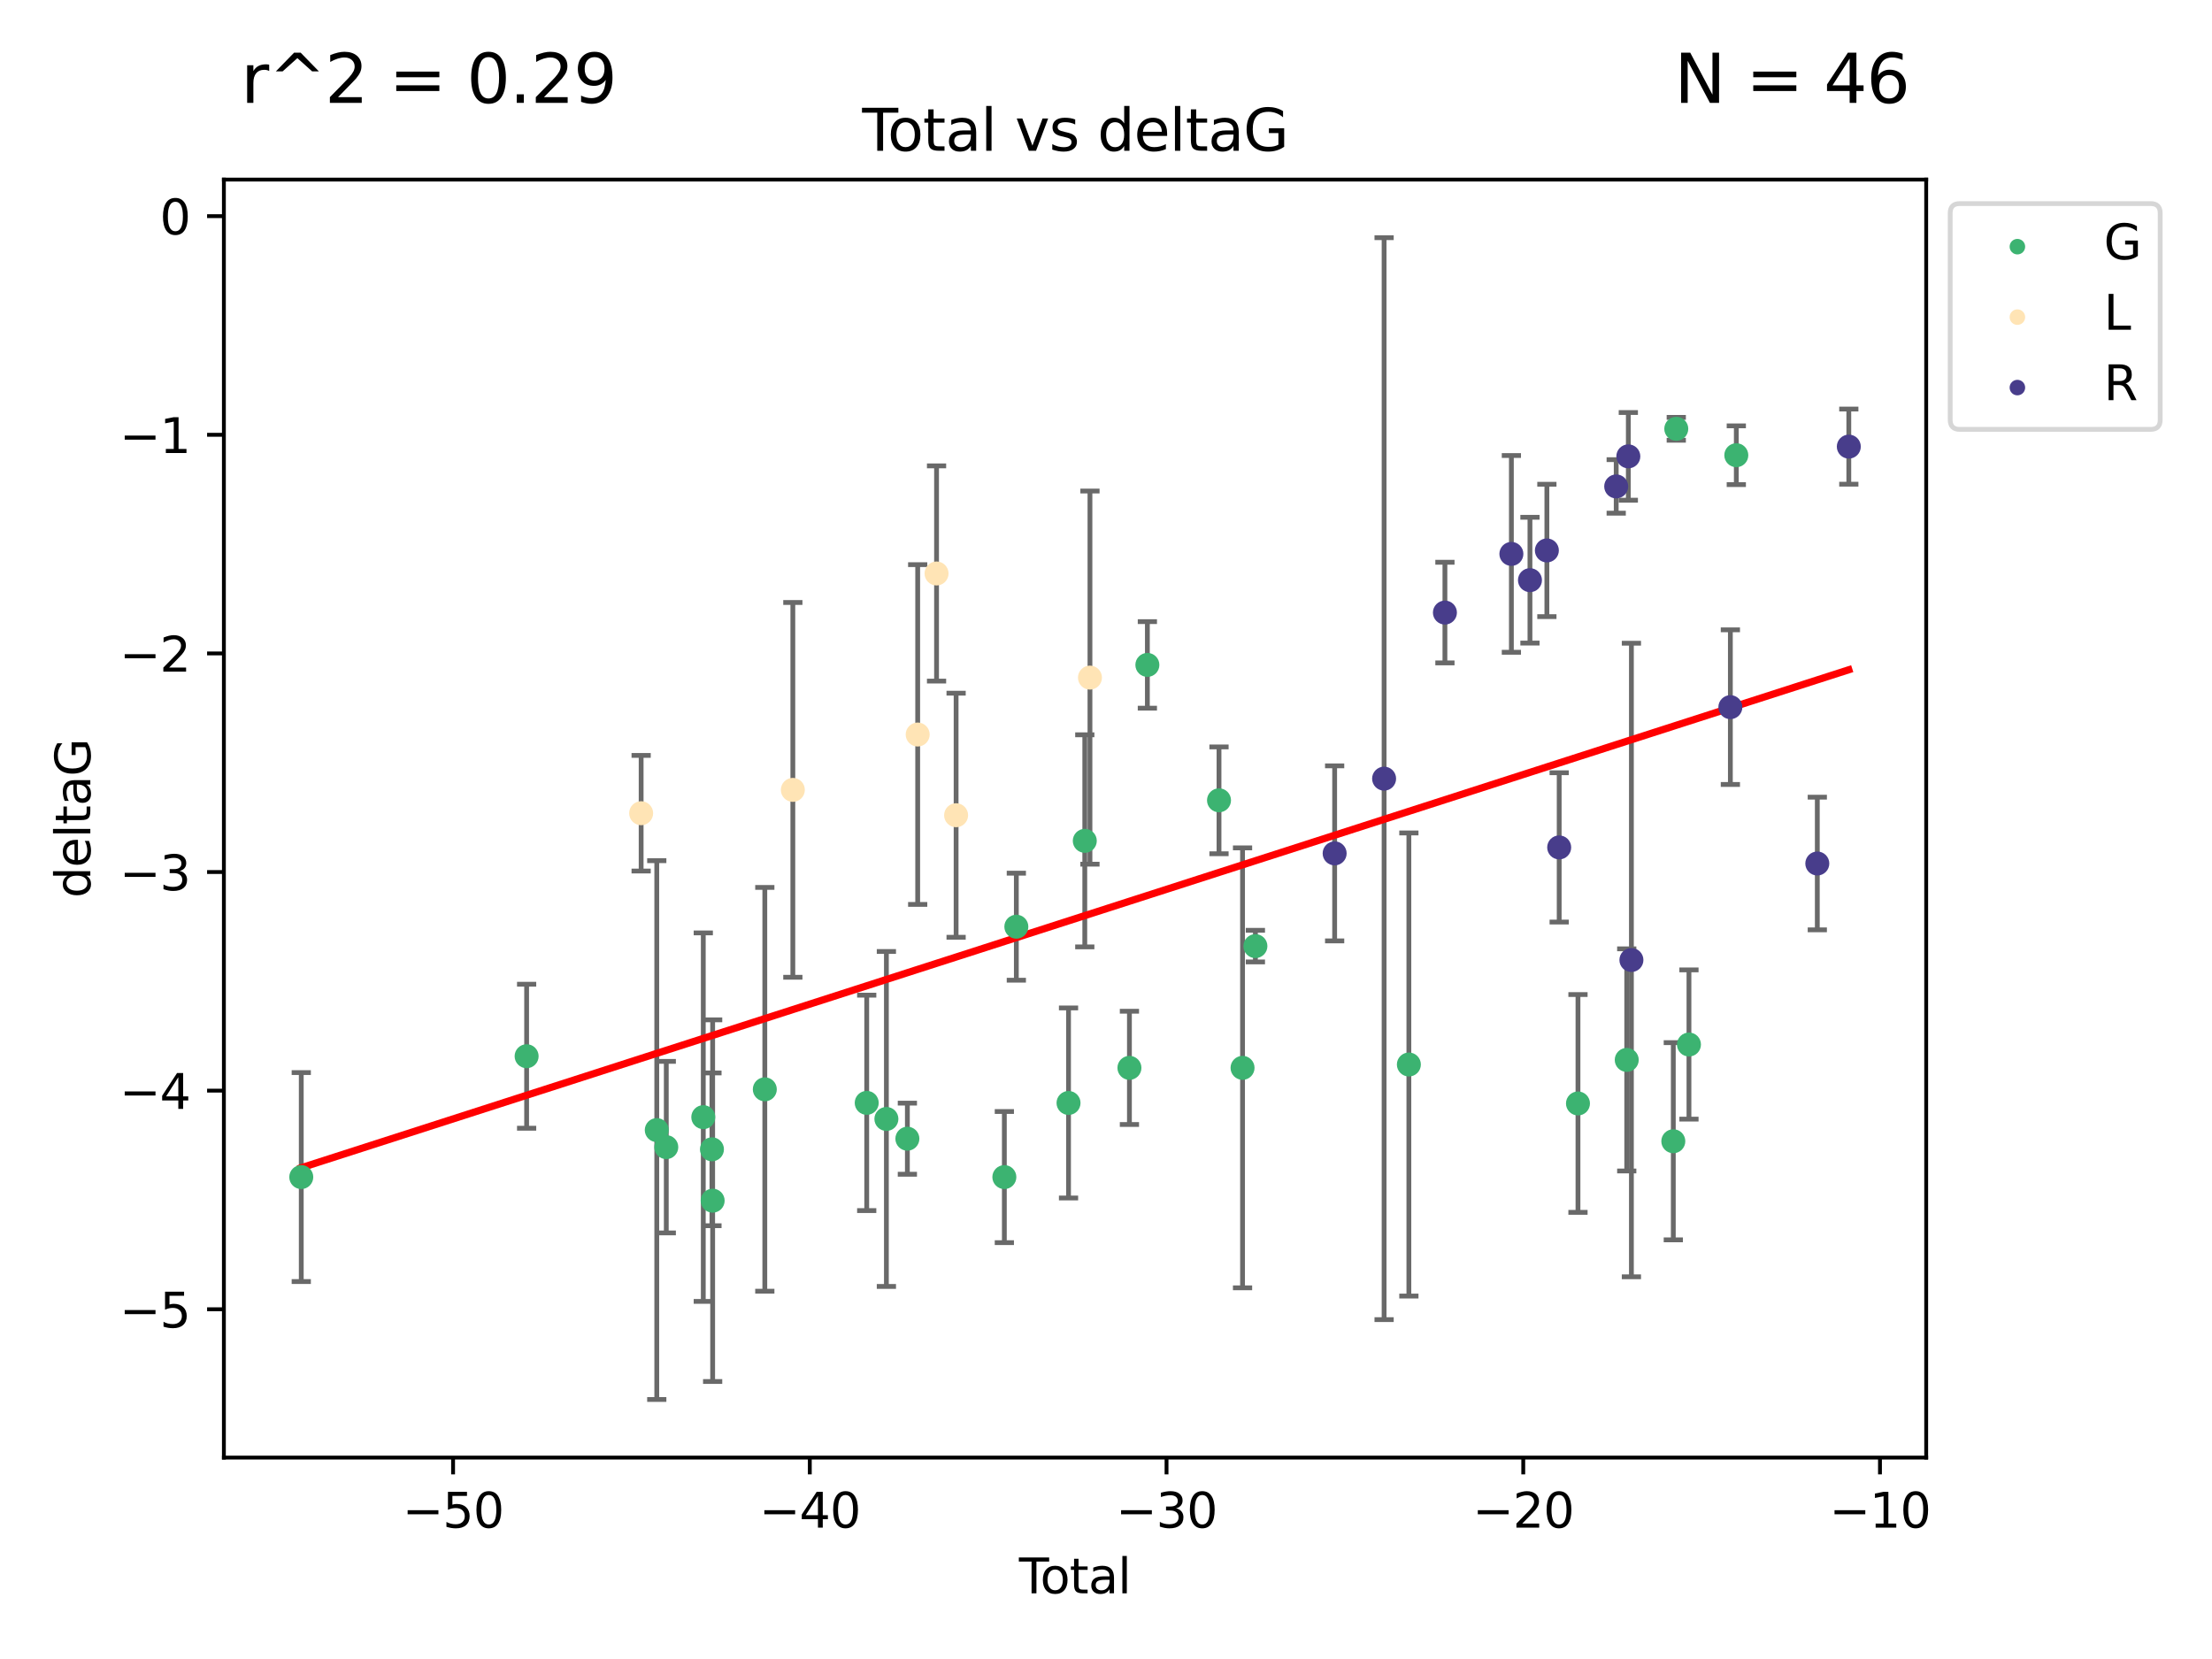 <?xml version="1.0" encoding="utf-8" standalone="no"?>
<!DOCTYPE svg PUBLIC "-//W3C//DTD SVG 1.1//EN"
  "http://www.w3.org/Graphics/SVG/1.1/DTD/svg11.dtd">
<svg xmlns:xlink="http://www.w3.org/1999/xlink" width="460.8pt" height="345.6pt" viewBox="0 0 460.8 345.6" xmlns="http://www.w3.org/2000/svg" version="1.1">
 <defs>
  <style type="text/css">*{stroke-linejoin: round; stroke-linecap: butt}</style>
 </defs>
 <g id="figure_1">
  <g id="patch_1">
   <path d="M 0 345.6 
L 460.8 345.6 
L 460.8 0 
L 0 0 
z
" style="fill: #ffffff"/>
  </g>
  <g id="axes_1">
   <g id="patch_2">
    <path d="M 46.64 303.64 
L 401.26 303.64 
L 401.26 37.411 
L 46.64 37.411 
z
" style="fill: #ffffff"/>
   </g>
   <g id="PathCollection_1">
    <defs>
     <path id="m705c1bce36" d="M 0 1.118 
C 0.297 1.118 0.581 1 0.791 0.791 
C 1 0.581 1.118 0.297 1.118 0 
C 1.118 -0.297 1 -0.581 0.791 -0.791 
C 0.581 -1 0.297 -1.118 0 -1.118 
C -0.297 -1.118 -0.581 -1 -0.791 -0.791 
C -1 -0.581 -1.118 -0.297 -1.118 0 
C -1.118 0.297 -1 0.581 -0.791 0.791 
C -0.581 1 -0.297 1.118 0 1.118 
z
" style="stroke: #3cb371"/>
    </defs>
    <g clip-path="url(#pf5a7bcb90d)">
     <use xlink:href="#m705c1bce36" x="62.759" y="245.206" style="fill: #3cb371; stroke: #3cb371"/>
     <use xlink:href="#m705c1bce36" x="109.705" y="220.03" style="fill: #3cb371; stroke: #3cb371"/>
     <use xlink:href="#m705c1bce36" x="136.817" y="235.417" style="fill: #3cb371; stroke: #3cb371"/>
     <use xlink:href="#m705c1bce36" x="138.798" y="238.97" style="fill: #3cb371; stroke: #3cb371"/>
     <use xlink:href="#m705c1bce36" x="146.508" y="232.722" style="fill: #3cb371; stroke: #3cb371"/>
     <use xlink:href="#m705c1bce36" x="148.312" y="239.422" style="fill: #3cb371; stroke: #3cb371"/>
     <use xlink:href="#m705c1bce36" x="148.458" y="250.123" style="fill: #3cb371; stroke: #3cb371"/>
     <use xlink:href="#m705c1bce36" x="159.324" y="226.925" style="fill: #3cb371; stroke: #3cb371"/>
     <use xlink:href="#m705c1bce36" x="180.553" y="229.748" style="fill: #3cb371; stroke: #3cb371"/>
     <use xlink:href="#m705c1bce36" x="184.652" y="233.098" style="fill: #3cb371; stroke: #3cb371"/>
     <use xlink:href="#m705c1bce36" x="189.023" y="237.211" style="fill: #3cb371; stroke: #3cb371"/>
     <use xlink:href="#m705c1bce36" x="209.225" y="245.208" style="fill: #3cb371; stroke: #3cb371"/>
     <use xlink:href="#m705c1bce36" x="211.722" y="193.048" style="fill: #3cb371; stroke: #3cb371"/>
     <use xlink:href="#m705c1bce36" x="222.594" y="229.767" style="fill: #3cb371; stroke: #3cb371"/>
     <use xlink:href="#m705c1bce36" x="225.981" y="175.162" style="fill: #3cb371; stroke: #3cb371"/>
     <use xlink:href="#m705c1bce36" x="235.281" y="222.454" style="fill: #3cb371; stroke: #3cb371"/>
     <use xlink:href="#m705c1bce36" x="239.019" y="138.512" style="fill: #3cb371; stroke: #3cb371"/>
     <use xlink:href="#m705c1bce36" x="253.941" y="166.72" style="fill: #3cb371; stroke: #3cb371"/>
     <use xlink:href="#m705c1bce36" x="258.845" y="222.452" style="fill: #3cb371; stroke: #3cb371"/>
     <use xlink:href="#m705c1bce36" x="261.522" y="197.092" style="fill: #3cb371; stroke: #3cb371"/>
     <use xlink:href="#m705c1bce36" x="293.494" y="221.756" style="fill: #3cb371; stroke: #3cb371"/>
     <use xlink:href="#m705c1bce36" x="328.721" y="229.871" style="fill: #3cb371; stroke: #3cb371"/>
     <use xlink:href="#m705c1bce36" x="338.879" y="220.798" style="fill: #3cb371; stroke: #3cb371"/>
     <use xlink:href="#m705c1bce36" x="348.581" y="237.742" style="fill: #3cb371; stroke: #3cb371"/>
     <use xlink:href="#m705c1bce36" x="349.199" y="89.328" style="fill: #3cb371; stroke: #3cb371"/>
     <use xlink:href="#m705c1bce36" x="351.841" y="217.592" style="fill: #3cb371; stroke: #3cb371"/>
     <use xlink:href="#m705c1bce36" x="361.704" y="94.83" style="fill: #3cb371; stroke: #3cb371"/>
    </g>
   </g>
   <g id="PathCollection_2">
    <defs>
     <path id="m2583158b28" d="M 0 1.118 
C 0.297 1.118 0.581 1 0.791 0.791 
C 1 0.581 1.118 0.297 1.118 0 
C 1.118 -0.297 1 -0.581 0.791 -0.791 
C 0.581 -1 0.297 -1.118 0 -1.118 
C -0.297 -1.118 -0.581 -1 -0.791 -0.791 
C -1 -0.581 -1.118 -0.297 -1.118 0 
C -1.118 0.297 -1 0.581 -0.791 0.791 
C -0.581 1 -0.297 1.118 0 1.118 
z
" style="stroke: #ffe4b5"/>
    </defs>
    <g clip-path="url(#pf5a7bcb90d)">
     <use xlink:href="#m2583158b28" x="133.561" y="169.409" style="fill: #ffe4b5; stroke: #ffe4b5"/>
     <use xlink:href="#m2583158b28" x="165.164" y="164.546" style="fill: #ffe4b5; stroke: #ffe4b5"/>
     <use xlink:href="#m2583158b28" x="191.171" y="153.015" style="fill: #ffe4b5; stroke: #ffe4b5"/>
     <use xlink:href="#m2583158b28" x="195.1" y="119.467" style="fill: #ffe4b5; stroke: #ffe4b5"/>
     <use xlink:href="#m2583158b28" x="199.174" y="169.829" style="fill: #ffe4b5; stroke: #ffe4b5"/>
     <use xlink:href="#m2583158b28" x="227.058" y="141.16" style="fill: #ffe4b5; stroke: #ffe4b5"/>
    </g>
   </g>
   <g id="PathCollection_3">
    <defs>
     <path id="m41c8f3ee7a" d="M 0 1.118 
C 0.297 1.118 0.581 1 0.791 0.791 
C 1 0.581 1.118 0.297 1.118 0 
C 1.118 -0.297 1 -0.581 0.791 -0.791 
C 0.581 -1 0.297 -1.118 0 -1.118 
C -0.297 -1.118 -0.581 -1 -0.791 -0.791 
C -1 -0.581 -1.118 -0.297 -1.118 0 
C -1.118 0.297 -1 0.581 -0.791 0.791 
C -0.581 1 -0.297 1.118 0 1.118 
z
" style="stroke: #483d8b"/>
    </defs>
    <g clip-path="url(#pf5a7bcb90d)">
     <use xlink:href="#m41c8f3ee7a" x="278.031" y="177.774" style="fill: #483d8b; stroke: #483d8b"/>
     <use xlink:href="#m41c8f3ee7a" x="288.333" y="162.206" style="fill: #483d8b; stroke: #483d8b"/>
     <use xlink:href="#m41c8f3ee7a" x="301.004" y="127.611" style="fill: #483d8b; stroke: #483d8b"/>
     <use xlink:href="#m41c8f3ee7a" x="314.848" y="115.389" style="fill: #483d8b; stroke: #483d8b"/>
     <use xlink:href="#m41c8f3ee7a" x="318.718" y="120.86" style="fill: #483d8b; stroke: #483d8b"/>
     <use xlink:href="#m41c8f3ee7a" x="322.242" y="114.666" style="fill: #483d8b; stroke: #483d8b"/>
     <use xlink:href="#m41c8f3ee7a" x="324.807" y="176.532" style="fill: #483d8b; stroke: #483d8b"/>
     <use xlink:href="#m41c8f3ee7a" x="336.685" y="101.331" style="fill: #483d8b; stroke: #483d8b"/>
     <use xlink:href="#m41c8f3ee7a" x="339.21" y="95.069" style="fill: #483d8b; stroke: #483d8b"/>
     <use xlink:href="#m41c8f3ee7a" x="339.853" y="199.986" style="fill: #483d8b; stroke: #483d8b"/>
     <use xlink:href="#m41c8f3ee7a" x="360.468" y="147.313" style="fill: #483d8b; stroke: #483d8b"/>
     <use xlink:href="#m41c8f3ee7a" x="378.578" y="179.884" style="fill: #483d8b; stroke: #483d8b"/>
     <use xlink:href="#m41c8f3ee7a" x="385.141" y="93.037" style="fill: #483d8b; stroke: #483d8b"/>
    </g>
   </g>
   <g id="matplotlib.axis_1">
    <g id="xtick_1">
     <g id="line2d_1">
      <defs>
       <path id="mbc10dbd76d" d="M 0 0 
L 0 3.5 
" style="stroke: #000000; stroke-width: 0.8"/>
      </defs>
      <g>
       <use xlink:href="#mbc10dbd76d" x="94.385" y="303.64" style="stroke: #000000; stroke-width: 0.8"/>
      </g>
     </g>
     <g id="text_1">
      <!-- −50 -->
      <g transform="translate(83.833 318.238) scale(0.1 -0.1)">
       <defs>
        <path id="DejaVuSans-2212" d="M 678 2272 
L 4684 2272 
L 4684 1741 
L 678 1741 
L 678 2272 
z
" transform="scale(0.016)"/>
        <path id="DejaVuSans-35" d="M 691 4666 
L 3169 4666 
L 3169 4134 
L 1269 4134 
L 1269 2991 
Q 1406 3038 1543 3061 
Q 1681 3084 1819 3084 
Q 2600 3084 3056 2656 
Q 3513 2228 3513 1497 
Q 3513 744 3044 326 
Q 2575 -91 1722 -91 
Q 1428 -91 1123 -41 
Q 819 9 494 109 
L 494 744 
Q 775 591 1075 516 
Q 1375 441 1709 441 
Q 2250 441 2565 725 
Q 2881 1009 2881 1497 
Q 2881 1984 2565 2268 
Q 2250 2553 1709 2553 
Q 1456 2553 1204 2497 
Q 953 2441 691 2322 
L 691 4666 
z
" transform="scale(0.016)"/>
        <path id="DejaVuSans-30" d="M 2034 4250 
Q 1547 4250 1301 3770 
Q 1056 3291 1056 2328 
Q 1056 1369 1301 889 
Q 1547 409 2034 409 
Q 2525 409 2770 889 
Q 3016 1369 3016 2328 
Q 3016 3291 2770 3770 
Q 2525 4250 2034 4250 
z
M 2034 4750 
Q 2819 4750 3233 4129 
Q 3647 3509 3647 2328 
Q 3647 1150 3233 529 
Q 2819 -91 2034 -91 
Q 1250 -91 836 529 
Q 422 1150 422 2328 
Q 422 3509 836 4129 
Q 1250 4750 2034 4750 
z
" transform="scale(0.016)"/>
       </defs>
       <use xlink:href="#DejaVuSans-2212"/>
       <use xlink:href="#DejaVuSans-35" x="83.789"/>
       <use xlink:href="#DejaVuSans-30" x="147.412"/>
      </g>
     </g>
    </g>
    <g id="xtick_2">
     <g id="line2d_2">
      <g>
       <use xlink:href="#mbc10dbd76d" x="168.697" y="303.64" style="stroke: #000000; stroke-width: 0.8"/>
      </g>
     </g>
     <g id="text_2">
      <!-- −40 -->
      <g transform="translate(158.145 318.238) scale(0.1 -0.1)">
       <defs>
        <path id="DejaVuSans-34" d="M 2419 4116 
L 825 1625 
L 2419 1625 
L 2419 4116 
z
M 2253 4666 
L 3047 4666 
L 3047 1625 
L 3713 1625 
L 3713 1100 
L 3047 1100 
L 3047 0 
L 2419 0 
L 2419 1100 
L 313 1100 
L 313 1709 
L 2253 4666 
z
" transform="scale(0.016)"/>
       </defs>
       <use xlink:href="#DejaVuSans-2212"/>
       <use xlink:href="#DejaVuSans-34" x="83.789"/>
       <use xlink:href="#DejaVuSans-30" x="147.412"/>
      </g>
     </g>
    </g>
    <g id="xtick_3">
     <g id="line2d_3">
      <g>
       <use xlink:href="#mbc10dbd76d" x="243.01" y="303.64" style="stroke: #000000; stroke-width: 0.8"/>
      </g>
     </g>
     <g id="text_3">
      <!-- −30 -->
      <g transform="translate(232.457 318.238) scale(0.1 -0.1)">
       <defs>
        <path id="DejaVuSans-33" d="M 2597 2516 
Q 3050 2419 3304 2112 
Q 3559 1806 3559 1356 
Q 3559 666 3084 287 
Q 2609 -91 1734 -91 
Q 1441 -91 1130 -33 
Q 819 25 488 141 
L 488 750 
Q 750 597 1062 519 
Q 1375 441 1716 441 
Q 2309 441 2620 675 
Q 2931 909 2931 1356 
Q 2931 1769 2642 2001 
Q 2353 2234 1838 2234 
L 1294 2234 
L 1294 2753 
L 1863 2753 
Q 2328 2753 2575 2939 
Q 2822 3125 2822 3475 
Q 2822 3834 2567 4026 
Q 2313 4219 1838 4219 
Q 1578 4219 1281 4162 
Q 984 4106 628 3988 
L 628 4550 
Q 988 4650 1302 4700 
Q 1616 4750 1894 4750 
Q 2613 4750 3031 4423 
Q 3450 4097 3450 3541 
Q 3450 3153 3228 2886 
Q 3006 2619 2597 2516 
z
" transform="scale(0.016)"/>
       </defs>
       <use xlink:href="#DejaVuSans-2212"/>
       <use xlink:href="#DejaVuSans-33" x="83.789"/>
       <use xlink:href="#DejaVuSans-30" x="147.412"/>
      </g>
     </g>
    </g>
    <g id="xtick_4">
     <g id="line2d_4">
      <g>
       <use xlink:href="#mbc10dbd76d" x="317.322" y="303.64" style="stroke: #000000; stroke-width: 0.8"/>
      </g>
     </g>
     <g id="text_4">
      <!-- −20 -->
      <g transform="translate(306.77 318.238) scale(0.1 -0.1)">
       <defs>
        <path id="DejaVuSans-32" d="M 1228 531 
L 3431 531 
L 3431 0 
L 469 0 
L 469 531 
Q 828 903 1448 1529 
Q 2069 2156 2228 2338 
Q 2531 2678 2651 2914 
Q 2772 3150 2772 3378 
Q 2772 3750 2511 3984 
Q 2250 4219 1831 4219 
Q 1534 4219 1204 4116 
Q 875 4013 500 3803 
L 500 4441 
Q 881 4594 1212 4672 
Q 1544 4750 1819 4750 
Q 2544 4750 2975 4387 
Q 3406 4025 3406 3419 
Q 3406 3131 3298 2873 
Q 3191 2616 2906 2266 
Q 2828 2175 2409 1742 
Q 1991 1309 1228 531 
z
" transform="scale(0.016)"/>
       </defs>
       <use xlink:href="#DejaVuSans-2212"/>
       <use xlink:href="#DejaVuSans-32" x="83.789"/>
       <use xlink:href="#DejaVuSans-30" x="147.412"/>
      </g>
     </g>
    </g>
    <g id="xtick_5">
     <g id="line2d_5">
      <g>
       <use xlink:href="#mbc10dbd76d" x="391.634" y="303.64" style="stroke: #000000; stroke-width: 0.8"/>
      </g>
     </g>
     <g id="text_5">
      <!-- −10 -->
      <g transform="translate(381.082 318.238) scale(0.1 -0.1)">
       <defs>
        <path id="DejaVuSans-31" d="M 794 531 
L 1825 531 
L 1825 4091 
L 703 3866 
L 703 4441 
L 1819 4666 
L 2450 4666 
L 2450 531 
L 3481 531 
L 3481 0 
L 794 0 
L 794 531 
z
" transform="scale(0.016)"/>
       </defs>
       <use xlink:href="#DejaVuSans-2212"/>
       <use xlink:href="#DejaVuSans-31" x="83.789"/>
       <use xlink:href="#DejaVuSans-30" x="147.412"/>
      </g>
     </g>
    </g>
    <g id="text_6">
     <!-- Total -->
     <g transform="translate(212.273 331.917) scale(0.1 -0.1)">
      <defs>
       <path id="DejaVuSans-54" d="M -19 4666 
L 3928 4666 
L 3928 4134 
L 2272 4134 
L 2272 0 
L 1638 0 
L 1638 4134 
L -19 4134 
L -19 4666 
z
" transform="scale(0.016)"/>
       <path id="DejaVuSans-6f" d="M 1959 3097 
Q 1497 3097 1228 2736 
Q 959 2375 959 1747 
Q 959 1119 1226 758 
Q 1494 397 1959 397 
Q 2419 397 2687 759 
Q 2956 1122 2956 1747 
Q 2956 2369 2687 2733 
Q 2419 3097 1959 3097 
z
M 1959 3584 
Q 2709 3584 3137 3096 
Q 3566 2609 3566 1747 
Q 3566 888 3137 398 
Q 2709 -91 1959 -91 
Q 1206 -91 779 398 
Q 353 888 353 1747 
Q 353 2609 779 3096 
Q 1206 3584 1959 3584 
z
" transform="scale(0.016)"/>
       <path id="DejaVuSans-74" d="M 1172 4494 
L 1172 3500 
L 2356 3500 
L 2356 3053 
L 1172 3053 
L 1172 1153 
Q 1172 725 1289 603 
Q 1406 481 1766 481 
L 2356 481 
L 2356 0 
L 1766 0 
Q 1100 0 847 248 
Q 594 497 594 1153 
L 594 3053 
L 172 3053 
L 172 3500 
L 594 3500 
L 594 4494 
L 1172 4494 
z
" transform="scale(0.016)"/>
       <path id="DejaVuSans-61" d="M 2194 1759 
Q 1497 1759 1228 1600 
Q 959 1441 959 1056 
Q 959 750 1161 570 
Q 1363 391 1709 391 
Q 2188 391 2477 730 
Q 2766 1069 2766 1631 
L 2766 1759 
L 2194 1759 
z
M 3341 1997 
L 3341 0 
L 2766 0 
L 2766 531 
Q 2569 213 2275 61 
Q 1981 -91 1556 -91 
Q 1019 -91 701 211 
Q 384 513 384 1019 
Q 384 1609 779 1909 
Q 1175 2209 1959 2209 
L 2766 2209 
L 2766 2266 
Q 2766 2663 2505 2880 
Q 2244 3097 1772 3097 
Q 1472 3097 1187 3025 
Q 903 2953 641 2809 
L 641 3341 
Q 956 3463 1253 3523 
Q 1550 3584 1831 3584 
Q 2591 3584 2966 3190 
Q 3341 2797 3341 1997 
z
" transform="scale(0.016)"/>
       <path id="DejaVuSans-6c" d="M 603 4863 
L 1178 4863 
L 1178 0 
L 603 0 
L 603 4863 
z
" transform="scale(0.016)"/>
      </defs>
      <use xlink:href="#DejaVuSans-54"/>
      <use xlink:href="#DejaVuSans-6f" x="44.084"/>
      <use xlink:href="#DejaVuSans-74" x="105.266"/>
      <use xlink:href="#DejaVuSans-61" x="144.475"/>
      <use xlink:href="#DejaVuSans-6c" x="205.754"/>
     </g>
    </g>
   </g>
   <g id="matplotlib.axis_2">
    <g id="ytick_1">
     <g id="line2d_6">
      <defs>
       <path id="m3d20b25674" d="M 0 0 
L -3.5 0 
" style="stroke: #000000; stroke-width: 0.8"/>
      </defs>
      <g>
       <use xlink:href="#m3d20b25674" x="46.64" y="272.744" style="stroke: #000000; stroke-width: 0.8"/>
      </g>
     </g>
     <g id="text_7">
      <!-- −5 -->
      <g transform="translate(24.898 276.543) scale(0.1 -0.1)">
       <use xlink:href="#DejaVuSans-2212"/>
       <use xlink:href="#DejaVuSans-35" x="83.789"/>
      </g>
     </g>
    </g>
    <g id="ytick_2">
     <g id="line2d_7">
      <g>
       <use xlink:href="#m3d20b25674" x="46.64" y="227.202" style="stroke: #000000; stroke-width: 0.8"/>
      </g>
     </g>
     <g id="text_8">
      <!-- −4 -->
      <g transform="translate(24.898 231.001) scale(0.1 -0.1)">
       <use xlink:href="#DejaVuSans-2212"/>
       <use xlink:href="#DejaVuSans-34" x="83.789"/>
      </g>
     </g>
    </g>
    <g id="ytick_3">
     <g id="line2d_8">
      <g>
       <use xlink:href="#m3d20b25674" x="46.64" y="181.659" style="stroke: #000000; stroke-width: 0.8"/>
      </g>
     </g>
     <g id="text_9">
      <!-- −3 -->
      <g transform="translate(24.898 185.459) scale(0.1 -0.1)">
       <use xlink:href="#DejaVuSans-2212"/>
       <use xlink:href="#DejaVuSans-33" x="83.789"/>
      </g>
     </g>
    </g>
    <g id="ytick_4">
     <g id="line2d_9">
      <g>
       <use xlink:href="#m3d20b25674" x="46.64" y="136.117" style="stroke: #000000; stroke-width: 0.8"/>
      </g>
     </g>
     <g id="text_10">
      <!-- −2 -->
      <g transform="translate(24.898 139.916) scale(0.1 -0.1)">
       <use xlink:href="#DejaVuSans-2212"/>
       <use xlink:href="#DejaVuSans-32" x="83.789"/>
      </g>
     </g>
    </g>
    <g id="ytick_5">
     <g id="line2d_10">
      <g>
       <use xlink:href="#m3d20b25674" x="46.64" y="90.575" style="stroke: #000000; stroke-width: 0.8"/>
      </g>
     </g>
     <g id="text_11">
      <!-- −1 -->
      <g transform="translate(24.898 94.374) scale(0.1 -0.1)">
       <use xlink:href="#DejaVuSans-2212"/>
       <use xlink:href="#DejaVuSans-31" x="83.789"/>
      </g>
     </g>
    </g>
    <g id="ytick_6">
     <g id="line2d_11">
      <g>
       <use xlink:href="#m3d20b25674" x="46.64" y="45.033" style="stroke: #000000; stroke-width: 0.8"/>
      </g>
     </g>
     <g id="text_12">
      <!-- 0 -->
      <g transform="translate(33.278 48.832) scale(0.1 -0.1)">
       <use xlink:href="#DejaVuSans-30"/>
      </g>
     </g>
    </g>
    <g id="text_13">
     <!-- deltaG -->
     <g transform="translate(18.818 187.064) rotate(-90) scale(0.1 -0.1)">
      <defs>
       <path id="DejaVuSans-64" d="M 2906 2969 
L 2906 4863 
L 3481 4863 
L 3481 0 
L 2906 0 
L 2906 525 
Q 2725 213 2448 61 
Q 2172 -91 1784 -91 
Q 1150 -91 751 415 
Q 353 922 353 1747 
Q 353 2572 751 3078 
Q 1150 3584 1784 3584 
Q 2172 3584 2448 3432 
Q 2725 3281 2906 2969 
z
M 947 1747 
Q 947 1113 1208 752 
Q 1469 391 1925 391 
Q 2381 391 2643 752 
Q 2906 1113 2906 1747 
Q 2906 2381 2643 2742 
Q 2381 3103 1925 3103 
Q 1469 3103 1208 2742 
Q 947 2381 947 1747 
z
" transform="scale(0.016)"/>
       <path id="DejaVuSans-65" d="M 3597 1894 
L 3597 1613 
L 953 1613 
Q 991 1019 1311 708 
Q 1631 397 2203 397 
Q 2534 397 2845 478 
Q 3156 559 3463 722 
L 3463 178 
Q 3153 47 2828 -22 
Q 2503 -91 2169 -91 
Q 1331 -91 842 396 
Q 353 884 353 1716 
Q 353 2575 817 3079 
Q 1281 3584 2069 3584 
Q 2775 3584 3186 3129 
Q 3597 2675 3597 1894 
z
M 3022 2063 
Q 3016 2534 2758 2815 
Q 2500 3097 2075 3097 
Q 1594 3097 1305 2825 
Q 1016 2553 972 2059 
L 3022 2063 
z
" transform="scale(0.016)"/>
       <path id="DejaVuSans-47" d="M 3809 666 
L 3809 1919 
L 2778 1919 
L 2778 2438 
L 4434 2438 
L 4434 434 
Q 4069 175 3628 42 
Q 3188 -91 2688 -91 
Q 1594 -91 976 548 
Q 359 1188 359 2328 
Q 359 3472 976 4111 
Q 1594 4750 2688 4750 
Q 3144 4750 3555 4637 
Q 3966 4525 4313 4306 
L 4313 3634 
Q 3963 3931 3569 4081 
Q 3175 4231 2741 4231 
Q 1884 4231 1454 3753 
Q 1025 3275 1025 2328 
Q 1025 1384 1454 906 
Q 1884 428 2741 428 
Q 3075 428 3337 486 
Q 3600 544 3809 666 
z
" transform="scale(0.016)"/>
      </defs>
      <use xlink:href="#DejaVuSans-64"/>
      <use xlink:href="#DejaVuSans-65" x="63.477"/>
      <use xlink:href="#DejaVuSans-6c" x="125"/>
      <use xlink:href="#DejaVuSans-74" x="152.783"/>
      <use xlink:href="#DejaVuSans-61" x="191.992"/>
      <use xlink:href="#DejaVuSans-47" x="253.271"/>
     </g>
    </g>
   </g>
   <g id="LineCollection_1">
    <path d="M 62.759 266.97 
L 62.759 223.442 
" clip-path="url(#pf5a7bcb90d)" style="fill: none; stroke: #696969"/>
    <path d="M 109.705 235.031 
L 109.705 205.03 
" clip-path="url(#pf5a7bcb90d)" style="fill: none; stroke: #696969"/>
    <path d="M 136.817 291.539 
L 136.817 179.295 
" clip-path="url(#pf5a7bcb90d)" style="fill: none; stroke: #696969"/>
    <path d="M 138.798 256.834 
L 138.798 221.107 
" clip-path="url(#pf5a7bcb90d)" style="fill: none; stroke: #696969"/>
    <path d="M 146.508 271.104 
L 146.508 194.34 
" clip-path="url(#pf5a7bcb90d)" style="fill: none; stroke: #696969"/>
    <path d="M 148.312 255.335 
L 148.312 223.509 
" clip-path="url(#pf5a7bcb90d)" style="fill: none; stroke: #696969"/>
    <path d="M 148.458 287.792 
L 148.458 212.454 
" clip-path="url(#pf5a7bcb90d)" style="fill: none; stroke: #696969"/>
    <path d="M 159.324 268.982 
L 159.324 184.869 
" clip-path="url(#pf5a7bcb90d)" style="fill: none; stroke: #696969"/>
    <path d="M 180.553 252.187 
L 180.553 207.309 
" clip-path="url(#pf5a7bcb90d)" style="fill: none; stroke: #696969"/>
    <path d="M 184.652 267.988 
L 184.652 198.209 
" clip-path="url(#pf5a7bcb90d)" style="fill: none; stroke: #696969"/>
    <path d="M 189.023 244.618 
L 189.023 229.804 
" clip-path="url(#pf5a7bcb90d)" style="fill: none; stroke: #696969"/>
    <path d="M 209.225 258.868 
L 209.225 231.549 
" clip-path="url(#pf5a7bcb90d)" style="fill: none; stroke: #696969"/>
    <path d="M 211.722 204.196 
L 211.722 181.901 
" clip-path="url(#pf5a7bcb90d)" style="fill: none; stroke: #696969"/>
    <path d="M 222.594 249.56 
L 222.594 209.974 
" clip-path="url(#pf5a7bcb90d)" style="fill: none; stroke: #696969"/>
    <path d="M 225.981 197.251 
L 225.981 153.073 
" clip-path="url(#pf5a7bcb90d)" style="fill: none; stroke: #696969"/>
    <path d="M 235.281 234.249 
L 235.281 210.659 
" clip-path="url(#pf5a7bcb90d)" style="fill: none; stroke: #696969"/>
    <path d="M 239.019 147.524 
L 239.019 129.5 
" clip-path="url(#pf5a7bcb90d)" style="fill: none; stroke: #696969"/>
    <path d="M 253.941 177.847 
L 253.941 155.593 
" clip-path="url(#pf5a7bcb90d)" style="fill: none; stroke: #696969"/>
    <path d="M 258.845 268.277 
L 258.845 176.628 
" clip-path="url(#pf5a7bcb90d)" style="fill: none; stroke: #696969"/>
    <path d="M 261.522 200.383 
L 261.522 193.8 
" clip-path="url(#pf5a7bcb90d)" style="fill: none; stroke: #696969"/>
    <path d="M 293.494 269.992 
L 293.494 173.52 
" clip-path="url(#pf5a7bcb90d)" style="fill: none; stroke: #696969"/>
    <path d="M 328.721 252.556 
L 328.721 207.186 
" clip-path="url(#pf5a7bcb90d)" style="fill: none; stroke: #696969"/>
    <path d="M 338.879 243.938 
L 338.879 197.658 
" clip-path="url(#pf5a7bcb90d)" style="fill: none; stroke: #696969"/>
    <path d="M 348.581 258.282 
L 348.581 217.201 
" clip-path="url(#pf5a7bcb90d)" style="fill: none; stroke: #696969"/>
    <path d="M 349.199 91.708 
L 349.199 86.948 
" clip-path="url(#pf5a7bcb90d)" style="fill: none; stroke: #696969"/>
    <path d="M 351.841 233.136 
L 351.841 202.049 
" clip-path="url(#pf5a7bcb90d)" style="fill: none; stroke: #696969"/>
    <path d="M 361.704 100.949 
L 361.704 88.711 
" clip-path="url(#pf5a7bcb90d)" style="fill: none; stroke: #696969"/>
   </g>
   <g id="line2d_12">
    <defs>
     <path id="mb3b5205e68" d="M 2 0 
L -2 -0 
" style="stroke: #696969"/>
    </defs>
    <g clip-path="url(#pf5a7bcb90d)">
     <use xlink:href="#mb3b5205e68" x="62.759" y="266.97" style="fill: #696969; stroke: #696969"/>
     <use xlink:href="#mb3b5205e68" x="109.705" y="235.031" style="fill: #696969; stroke: #696969"/>
     <use xlink:href="#mb3b5205e68" x="136.817" y="291.539" style="fill: #696969; stroke: #696969"/>
     <use xlink:href="#mb3b5205e68" x="138.798" y="256.834" style="fill: #696969; stroke: #696969"/>
     <use xlink:href="#mb3b5205e68" x="146.508" y="271.104" style="fill: #696969; stroke: #696969"/>
     <use xlink:href="#mb3b5205e68" x="148.312" y="255.335" style="fill: #696969; stroke: #696969"/>
     <use xlink:href="#mb3b5205e68" x="148.458" y="287.792" style="fill: #696969; stroke: #696969"/>
     <use xlink:href="#mb3b5205e68" x="159.324" y="268.982" style="fill: #696969; stroke: #696969"/>
     <use xlink:href="#mb3b5205e68" x="180.553" y="252.187" style="fill: #696969; stroke: #696969"/>
     <use xlink:href="#mb3b5205e68" x="184.652" y="267.988" style="fill: #696969; stroke: #696969"/>
     <use xlink:href="#mb3b5205e68" x="189.023" y="244.618" style="fill: #696969; stroke: #696969"/>
     <use xlink:href="#mb3b5205e68" x="209.225" y="258.868" style="fill: #696969; stroke: #696969"/>
     <use xlink:href="#mb3b5205e68" x="211.722" y="204.196" style="fill: #696969; stroke: #696969"/>
     <use xlink:href="#mb3b5205e68" x="222.594" y="249.56" style="fill: #696969; stroke: #696969"/>
     <use xlink:href="#mb3b5205e68" x="225.981" y="197.251" style="fill: #696969; stroke: #696969"/>
     <use xlink:href="#mb3b5205e68" x="235.281" y="234.249" style="fill: #696969; stroke: #696969"/>
     <use xlink:href="#mb3b5205e68" x="239.019" y="147.524" style="fill: #696969; stroke: #696969"/>
     <use xlink:href="#mb3b5205e68" x="253.941" y="177.847" style="fill: #696969; stroke: #696969"/>
     <use xlink:href="#mb3b5205e68" x="258.845" y="268.277" style="fill: #696969; stroke: #696969"/>
     <use xlink:href="#mb3b5205e68" x="261.522" y="200.383" style="fill: #696969; stroke: #696969"/>
     <use xlink:href="#mb3b5205e68" x="293.494" y="269.992" style="fill: #696969; stroke: #696969"/>
     <use xlink:href="#mb3b5205e68" x="328.721" y="252.556" style="fill: #696969; stroke: #696969"/>
     <use xlink:href="#mb3b5205e68" x="338.879" y="243.938" style="fill: #696969; stroke: #696969"/>
     <use xlink:href="#mb3b5205e68" x="348.581" y="258.282" style="fill: #696969; stroke: #696969"/>
     <use xlink:href="#mb3b5205e68" x="349.199" y="91.708" style="fill: #696969; stroke: #696969"/>
     <use xlink:href="#mb3b5205e68" x="351.841" y="233.136" style="fill: #696969; stroke: #696969"/>
     <use xlink:href="#mb3b5205e68" x="361.704" y="100.949" style="fill: #696969; stroke: #696969"/>
    </g>
   </g>
   <g id="line2d_13">
    <g clip-path="url(#pf5a7bcb90d)">
     <use xlink:href="#mb3b5205e68" x="62.759" y="223.442" style="fill: #696969; stroke: #696969"/>
     <use xlink:href="#mb3b5205e68" x="109.705" y="205.03" style="fill: #696969; stroke: #696969"/>
     <use xlink:href="#mb3b5205e68" x="136.817" y="179.295" style="fill: #696969; stroke: #696969"/>
     <use xlink:href="#mb3b5205e68" x="138.798" y="221.107" style="fill: #696969; stroke: #696969"/>
     <use xlink:href="#mb3b5205e68" x="146.508" y="194.34" style="fill: #696969; stroke: #696969"/>
     <use xlink:href="#mb3b5205e68" x="148.312" y="223.509" style="fill: #696969; stroke: #696969"/>
     <use xlink:href="#mb3b5205e68" x="148.458" y="212.454" style="fill: #696969; stroke: #696969"/>
     <use xlink:href="#mb3b5205e68" x="159.324" y="184.869" style="fill: #696969; stroke: #696969"/>
     <use xlink:href="#mb3b5205e68" x="180.553" y="207.309" style="fill: #696969; stroke: #696969"/>
     <use xlink:href="#mb3b5205e68" x="184.652" y="198.209" style="fill: #696969; stroke: #696969"/>
     <use xlink:href="#mb3b5205e68" x="189.023" y="229.804" style="fill: #696969; stroke: #696969"/>
     <use xlink:href="#mb3b5205e68" x="209.225" y="231.549" style="fill: #696969; stroke: #696969"/>
     <use xlink:href="#mb3b5205e68" x="211.722" y="181.901" style="fill: #696969; stroke: #696969"/>
     <use xlink:href="#mb3b5205e68" x="222.594" y="209.974" style="fill: #696969; stroke: #696969"/>
     <use xlink:href="#mb3b5205e68" x="225.981" y="153.073" style="fill: #696969; stroke: #696969"/>
     <use xlink:href="#mb3b5205e68" x="235.281" y="210.659" style="fill: #696969; stroke: #696969"/>
     <use xlink:href="#mb3b5205e68" x="239.019" y="129.5" style="fill: #696969; stroke: #696969"/>
     <use xlink:href="#mb3b5205e68" x="253.941" y="155.593" style="fill: #696969; stroke: #696969"/>
     <use xlink:href="#mb3b5205e68" x="258.845" y="176.628" style="fill: #696969; stroke: #696969"/>
     <use xlink:href="#mb3b5205e68" x="261.522" y="193.8" style="fill: #696969; stroke: #696969"/>
     <use xlink:href="#mb3b5205e68" x="293.494" y="173.52" style="fill: #696969; stroke: #696969"/>
     <use xlink:href="#mb3b5205e68" x="328.721" y="207.186" style="fill: #696969; stroke: #696969"/>
     <use xlink:href="#mb3b5205e68" x="338.879" y="197.658" style="fill: #696969; stroke: #696969"/>
     <use xlink:href="#mb3b5205e68" x="348.581" y="217.201" style="fill: #696969; stroke: #696969"/>
     <use xlink:href="#mb3b5205e68" x="349.199" y="86.948" style="fill: #696969; stroke: #696969"/>
     <use xlink:href="#mb3b5205e68" x="351.841" y="202.049" style="fill: #696969; stroke: #696969"/>
     <use xlink:href="#mb3b5205e68" x="361.704" y="88.711" style="fill: #696969; stroke: #696969"/>
    </g>
   </g>
   <g id="LineCollection_2">
    <path d="M 133.561 181.449 
L 133.561 157.369 
" clip-path="url(#pf5a7bcb90d)" style="fill: none; stroke: #696969"/>
    <path d="M 165.164 203.584 
L 165.164 125.509 
" clip-path="url(#pf5a7bcb90d)" style="fill: none; stroke: #696969"/>
    <path d="M 191.171 188.407 
L 191.171 117.624 
" clip-path="url(#pf5a7bcb90d)" style="fill: none; stroke: #696969"/>
    <path d="M 195.1 141.885 
L 195.1 97.05 
" clip-path="url(#pf5a7bcb90d)" style="fill: none; stroke: #696969"/>
    <path d="M 199.174 195.252 
L 199.174 144.406 
" clip-path="url(#pf5a7bcb90d)" style="fill: none; stroke: #696969"/>
    <path d="M 227.058 180.028 
L 227.058 102.292 
" clip-path="url(#pf5a7bcb90d)" style="fill: none; stroke: #696969"/>
   </g>
   <g id="line2d_14">
    <g clip-path="url(#pf5a7bcb90d)">
     <use xlink:href="#mb3b5205e68" x="133.561" y="181.449" style="fill: #696969; stroke: #696969"/>
     <use xlink:href="#mb3b5205e68" x="165.164" y="203.584" style="fill: #696969; stroke: #696969"/>
     <use xlink:href="#mb3b5205e68" x="191.171" y="188.407" style="fill: #696969; stroke: #696969"/>
     <use xlink:href="#mb3b5205e68" x="195.1" y="141.885" style="fill: #696969; stroke: #696969"/>
     <use xlink:href="#mb3b5205e68" x="199.174" y="195.252" style="fill: #696969; stroke: #696969"/>
     <use xlink:href="#mb3b5205e68" x="227.058" y="180.028" style="fill: #696969; stroke: #696969"/>
    </g>
   </g>
   <g id="line2d_15">
    <g clip-path="url(#pf5a7bcb90d)">
     <use xlink:href="#mb3b5205e68" x="133.561" y="157.369" style="fill: #696969; stroke: #696969"/>
     <use xlink:href="#mb3b5205e68" x="165.164" y="125.509" style="fill: #696969; stroke: #696969"/>
     <use xlink:href="#mb3b5205e68" x="191.171" y="117.624" style="fill: #696969; stroke: #696969"/>
     <use xlink:href="#mb3b5205e68" x="195.1" y="97.05" style="fill: #696969; stroke: #696969"/>
     <use xlink:href="#mb3b5205e68" x="199.174" y="144.406" style="fill: #696969; stroke: #696969"/>
     <use xlink:href="#mb3b5205e68" x="227.058" y="102.292" style="fill: #696969; stroke: #696969"/>
    </g>
   </g>
   <g id="LineCollection_3">
    <path d="M 278.031 196.005 
L 278.031 159.543 
" clip-path="url(#pf5a7bcb90d)" style="fill: none; stroke: #696969"/>
    <path d="M 288.333 274.899 
L 288.333 49.513 
" clip-path="url(#pf5a7bcb90d)" style="fill: none; stroke: #696969"/>
    <path d="M 301.004 138.092 
L 301.004 117.13 
" clip-path="url(#pf5a7bcb90d)" style="fill: none; stroke: #696969"/>
    <path d="M 314.848 135.88 
L 314.848 94.898 
" clip-path="url(#pf5a7bcb90d)" style="fill: none; stroke: #696969"/>
    <path d="M 318.718 133.963 
L 318.718 107.756 
" clip-path="url(#pf5a7bcb90d)" style="fill: none; stroke: #696969"/>
    <path d="M 322.242 128.454 
L 322.242 100.877 
" clip-path="url(#pf5a7bcb90d)" style="fill: none; stroke: #696969"/>
    <path d="M 324.807 192.083 
L 324.807 160.981 
" clip-path="url(#pf5a7bcb90d)" style="fill: none; stroke: #696969"/>
    <path d="M 336.685 106.907 
L 336.685 95.755 
" clip-path="url(#pf5a7bcb90d)" style="fill: none; stroke: #696969"/>
    <path d="M 339.21 104.204 
L 339.21 85.934 
" clip-path="url(#pf5a7bcb90d)" style="fill: none; stroke: #696969"/>
    <path d="M 339.853 265.976 
L 339.853 133.996 
" clip-path="url(#pf5a7bcb90d)" style="fill: none; stroke: #696969"/>
    <path d="M 360.468 163.419 
L 360.468 131.207 
" clip-path="url(#pf5a7bcb90d)" style="fill: none; stroke: #696969"/>
    <path d="M 378.578 193.705 
L 378.578 166.063 
" clip-path="url(#pf5a7bcb90d)" style="fill: none; stroke: #696969"/>
    <path d="M 385.141 100.864 
L 385.141 85.209 
" clip-path="url(#pf5a7bcb90d)" style="fill: none; stroke: #696969"/>
   </g>
   <g id="line2d_16">
    <g clip-path="url(#pf5a7bcb90d)">
     <use xlink:href="#mb3b5205e68" x="278.031" y="196.005" style="fill: #696969; stroke: #696969"/>
     <use xlink:href="#mb3b5205e68" x="288.333" y="274.899" style="fill: #696969; stroke: #696969"/>
     <use xlink:href="#mb3b5205e68" x="301.004" y="138.092" style="fill: #696969; stroke: #696969"/>
     <use xlink:href="#mb3b5205e68" x="314.848" y="135.88" style="fill: #696969; stroke: #696969"/>
     <use xlink:href="#mb3b5205e68" x="318.718" y="133.963" style="fill: #696969; stroke: #696969"/>
     <use xlink:href="#mb3b5205e68" x="322.242" y="128.454" style="fill: #696969; stroke: #696969"/>
     <use xlink:href="#mb3b5205e68" x="324.807" y="192.083" style="fill: #696969; stroke: #696969"/>
     <use xlink:href="#mb3b5205e68" x="336.685" y="106.907" style="fill: #696969; stroke: #696969"/>
     <use xlink:href="#mb3b5205e68" x="339.21" y="104.204" style="fill: #696969; stroke: #696969"/>
     <use xlink:href="#mb3b5205e68" x="339.853" y="265.976" style="fill: #696969; stroke: #696969"/>
     <use xlink:href="#mb3b5205e68" x="360.468" y="163.419" style="fill: #696969; stroke: #696969"/>
     <use xlink:href="#mb3b5205e68" x="378.578" y="193.705" style="fill: #696969; stroke: #696969"/>
     <use xlink:href="#mb3b5205e68" x="385.141" y="100.864" style="fill: #696969; stroke: #696969"/>
    </g>
   </g>
   <g id="line2d_17">
    <g clip-path="url(#pf5a7bcb90d)">
     <use xlink:href="#mb3b5205e68" x="278.031" y="159.543" style="fill: #696969; stroke: #696969"/>
     <use xlink:href="#mb3b5205e68" x="288.333" y="49.513" style="fill: #696969; stroke: #696969"/>
     <use xlink:href="#mb3b5205e68" x="301.004" y="117.13" style="fill: #696969; stroke: #696969"/>
     <use xlink:href="#mb3b5205e68" x="314.848" y="94.898" style="fill: #696969; stroke: #696969"/>
     <use xlink:href="#mb3b5205e68" x="318.718" y="107.756" style="fill: #696969; stroke: #696969"/>
     <use xlink:href="#mb3b5205e68" x="322.242" y="100.877" style="fill: #696969; stroke: #696969"/>
     <use xlink:href="#mb3b5205e68" x="324.807" y="160.981" style="fill: #696969; stroke: #696969"/>
     <use xlink:href="#mb3b5205e68" x="336.685" y="95.755" style="fill: #696969; stroke: #696969"/>
     <use xlink:href="#mb3b5205e68" x="339.21" y="85.934" style="fill: #696969; stroke: #696969"/>
     <use xlink:href="#mb3b5205e68" x="339.853" y="133.996" style="fill: #696969; stroke: #696969"/>
     <use xlink:href="#mb3b5205e68" x="360.468" y="131.207" style="fill: #696969; stroke: #696969"/>
     <use xlink:href="#mb3b5205e68" x="378.578" y="166.063" style="fill: #696969; stroke: #696969"/>
     <use xlink:href="#mb3b5205e68" x="385.141" y="85.209" style="fill: #696969; stroke: #696969"/>
    </g>
   </g>
   <g id="line2d_18">
    <path d="M 62.759 243.266 
L 109.705 228.159 
L 133.561 220.482 
L 136.817 219.434 
L 138.798 218.797 
L 146.508 216.316 
L 148.312 215.735 
L 148.458 215.688 
L 159.324 212.192 
L 165.164 210.312 
L 180.553 205.36 
L 184.652 204.041 
L 189.023 202.634 
L 191.171 201.943 
L 195.1 200.679 
L 199.174 199.368 
L 209.225 196.133 
L 211.722 195.33 
L 222.594 191.831 
L 225.981 190.741 
L 227.058 190.395 
L 235.281 187.749 
L 239.019 186.546 
L 253.941 181.744 
L 258.845 180.166 
L 261.522 179.304 
L 278.031 173.992 
L 288.333 170.676 
L 293.494 169.016 
L 301.004 166.599 
L 314.848 162.144 
L 318.718 160.898 
L 322.242 159.764 
L 324.807 158.939 
L 328.721 157.68 
L 336.685 155.117 
L 338.879 154.411 
L 339.21 154.304 
L 339.853 154.097 
L 348.581 151.289 
L 349.199 151.09 
L 351.841 150.24 
L 360.468 147.463 
L 361.704 147.065 
L 378.578 141.635 
L 385.141 139.524 
" clip-path="url(#pf5a7bcb90d)" style="fill: none; stroke: #ff0000; stroke-width: 1.5; stroke-linecap: square"/>
   </g>
   <g id="line2d_19">
    <defs>
     <path id="m37053102f9" d="M 0 2 
C 0.53 2 1.039 1.789 1.414 1.414 
C 1.789 1.039 2 0.53 2 0 
C 2 -0.53 1.789 -1.039 1.414 -1.414 
C 1.039 -1.789 0.53 -2 0 -2 
C -0.53 -2 -1.039 -1.789 -1.414 -1.414 
C -1.789 -1.039 -2 -0.53 -2 0 
C -2 0.53 -1.789 1.039 -1.414 1.414 
C -1.039 1.789 -0.53 2 0 2 
z
" style="stroke: #3cb371"/>
    </defs>
    <g clip-path="url(#pf5a7bcb90d)">
     <use xlink:href="#m37053102f9" x="62.759" y="245.206" style="fill: #3cb371; stroke: #3cb371"/>
     <use xlink:href="#m37053102f9" x="109.705" y="220.03" style="fill: #3cb371; stroke: #3cb371"/>
     <use xlink:href="#m37053102f9" x="136.817" y="235.417" style="fill: #3cb371; stroke: #3cb371"/>
     <use xlink:href="#m37053102f9" x="138.798" y="238.97" style="fill: #3cb371; stroke: #3cb371"/>
     <use xlink:href="#m37053102f9" x="146.508" y="232.722" style="fill: #3cb371; stroke: #3cb371"/>
     <use xlink:href="#m37053102f9" x="148.312" y="239.422" style="fill: #3cb371; stroke: #3cb371"/>
     <use xlink:href="#m37053102f9" x="148.458" y="250.123" style="fill: #3cb371; stroke: #3cb371"/>
     <use xlink:href="#m37053102f9" x="159.324" y="226.925" style="fill: #3cb371; stroke: #3cb371"/>
     <use xlink:href="#m37053102f9" x="180.553" y="229.748" style="fill: #3cb371; stroke: #3cb371"/>
     <use xlink:href="#m37053102f9" x="184.652" y="233.098" style="fill: #3cb371; stroke: #3cb371"/>
     <use xlink:href="#m37053102f9" x="189.023" y="237.211" style="fill: #3cb371; stroke: #3cb371"/>
     <use xlink:href="#m37053102f9" x="209.225" y="245.208" style="fill: #3cb371; stroke: #3cb371"/>
     <use xlink:href="#m37053102f9" x="211.722" y="193.048" style="fill: #3cb371; stroke: #3cb371"/>
     <use xlink:href="#m37053102f9" x="222.594" y="229.767" style="fill: #3cb371; stroke: #3cb371"/>
     <use xlink:href="#m37053102f9" x="225.981" y="175.162" style="fill: #3cb371; stroke: #3cb371"/>
     <use xlink:href="#m37053102f9" x="235.281" y="222.454" style="fill: #3cb371; stroke: #3cb371"/>
     <use xlink:href="#m37053102f9" x="239.019" y="138.512" style="fill: #3cb371; stroke: #3cb371"/>
     <use xlink:href="#m37053102f9" x="253.941" y="166.72" style="fill: #3cb371; stroke: #3cb371"/>
     <use xlink:href="#m37053102f9" x="258.845" y="222.452" style="fill: #3cb371; stroke: #3cb371"/>
     <use xlink:href="#m37053102f9" x="261.522" y="197.092" style="fill: #3cb371; stroke: #3cb371"/>
     <use xlink:href="#m37053102f9" x="293.494" y="221.756" style="fill: #3cb371; stroke: #3cb371"/>
     <use xlink:href="#m37053102f9" x="328.721" y="229.871" style="fill: #3cb371; stroke: #3cb371"/>
     <use xlink:href="#m37053102f9" x="338.879" y="220.798" style="fill: #3cb371; stroke: #3cb371"/>
     <use xlink:href="#m37053102f9" x="348.581" y="237.742" style="fill: #3cb371; stroke: #3cb371"/>
     <use xlink:href="#m37053102f9" x="349.199" y="89.328" style="fill: #3cb371; stroke: #3cb371"/>
     <use xlink:href="#m37053102f9" x="351.841" y="217.592" style="fill: #3cb371; stroke: #3cb371"/>
     <use xlink:href="#m37053102f9" x="361.704" y="94.83" style="fill: #3cb371; stroke: #3cb371"/>
    </g>
   </g>
   <g id="line2d_20">
    <defs>
     <path id="mf3f5649e0d" d="M 0 2 
C 0.53 2 1.039 1.789 1.414 1.414 
C 1.789 1.039 2 0.53 2 0 
C 2 -0.53 1.789 -1.039 1.414 -1.414 
C 1.039 -1.789 0.53 -2 0 -2 
C -0.53 -2 -1.039 -1.789 -1.414 -1.414 
C -1.789 -1.039 -2 -0.53 -2 0 
C -2 0.53 -1.789 1.039 -1.414 1.414 
C -1.039 1.789 -0.53 2 0 2 
z
" style="stroke: #ffe4b5"/>
    </defs>
    <g clip-path="url(#pf5a7bcb90d)">
     <use xlink:href="#mf3f5649e0d" x="133.561" y="169.409" style="fill: #ffe4b5; stroke: #ffe4b5"/>
     <use xlink:href="#mf3f5649e0d" x="165.164" y="164.546" style="fill: #ffe4b5; stroke: #ffe4b5"/>
     <use xlink:href="#mf3f5649e0d" x="191.171" y="153.015" style="fill: #ffe4b5; stroke: #ffe4b5"/>
     <use xlink:href="#mf3f5649e0d" x="195.1" y="119.467" style="fill: #ffe4b5; stroke: #ffe4b5"/>
     <use xlink:href="#mf3f5649e0d" x="199.174" y="169.829" style="fill: #ffe4b5; stroke: #ffe4b5"/>
     <use xlink:href="#mf3f5649e0d" x="227.058" y="141.16" style="fill: #ffe4b5; stroke: #ffe4b5"/>
    </g>
   </g>
   <g id="line2d_21">
    <defs>
     <path id="m0a79daab7b" d="M 0 2 
C 0.53 2 1.039 1.789 1.414 1.414 
C 1.789 1.039 2 0.53 2 0 
C 2 -0.53 1.789 -1.039 1.414 -1.414 
C 1.039 -1.789 0.53 -2 0 -2 
C -0.53 -2 -1.039 -1.789 -1.414 -1.414 
C -1.789 -1.039 -2 -0.53 -2 0 
C -2 0.53 -1.789 1.039 -1.414 1.414 
C -1.039 1.789 -0.53 2 0 2 
z
" style="stroke: #483d8b"/>
    </defs>
    <g clip-path="url(#pf5a7bcb90d)">
     <use xlink:href="#m0a79daab7b" x="278.031" y="177.774" style="fill: #483d8b; stroke: #483d8b"/>
     <use xlink:href="#m0a79daab7b" x="288.333" y="162.206" style="fill: #483d8b; stroke: #483d8b"/>
     <use xlink:href="#m0a79daab7b" x="301.004" y="127.611" style="fill: #483d8b; stroke: #483d8b"/>
     <use xlink:href="#m0a79daab7b" x="314.848" y="115.389" style="fill: #483d8b; stroke: #483d8b"/>
     <use xlink:href="#m0a79daab7b" x="318.718" y="120.86" style="fill: #483d8b; stroke: #483d8b"/>
     <use xlink:href="#m0a79daab7b" x="322.242" y="114.666" style="fill: #483d8b; stroke: #483d8b"/>
     <use xlink:href="#m0a79daab7b" x="324.807" y="176.532" style="fill: #483d8b; stroke: #483d8b"/>
     <use xlink:href="#m0a79daab7b" x="336.685" y="101.331" style="fill: #483d8b; stroke: #483d8b"/>
     <use xlink:href="#m0a79daab7b" x="339.21" y="95.069" style="fill: #483d8b; stroke: #483d8b"/>
     <use xlink:href="#m0a79daab7b" x="339.853" y="199.986" style="fill: #483d8b; stroke: #483d8b"/>
     <use xlink:href="#m0a79daab7b" x="360.468" y="147.313" style="fill: #483d8b; stroke: #483d8b"/>
     <use xlink:href="#m0a79daab7b" x="378.578" y="179.884" style="fill: #483d8b; stroke: #483d8b"/>
     <use xlink:href="#m0a79daab7b" x="385.141" y="93.037" style="fill: #483d8b; stroke: #483d8b"/>
    </g>
   </g>
   <g id="patch_3">
    <path d="M 46.64 303.64 
L 46.64 37.411 
" style="fill: none; stroke: #000000; stroke-width: 0.8; stroke-linejoin: miter; stroke-linecap: square"/>
   </g>
   <g id="patch_4">
    <path d="M 401.26 303.64 
L 401.26 37.411 
" style="fill: none; stroke: #000000; stroke-width: 0.8; stroke-linejoin: miter; stroke-linecap: square"/>
   </g>
   <g id="patch_5">
    <path d="M 46.64 303.64 
L 401.26 303.64 
" style="fill: none; stroke: #000000; stroke-width: 0.8; stroke-linejoin: miter; stroke-linecap: square"/>
   </g>
   <g id="patch_6">
    <path d="M 46.64 37.411 
L 401.26 37.411 
" style="fill: none; stroke: #000000; stroke-width: 0.8; stroke-linejoin: miter; stroke-linecap: square"/>
   </g>
   <g id="text_14">
    <!-- N = 46 -->
    <g transform="translate(348.795 21.426) scale(0.14 -0.14)">
     <defs>
      <path id="DejaVuSans-4e" d="M 628 4666 
L 1478 4666 
L 3547 763 
L 3547 4666 
L 4159 4666 
L 4159 0 
L 3309 0 
L 1241 3903 
L 1241 0 
L 628 0 
L 628 4666 
z
" transform="scale(0.016)"/>
      <path id="DejaVuSans-20" transform="scale(0.016)"/>
      <path id="DejaVuSans-3d" d="M 678 2906 
L 4684 2906 
L 4684 2381 
L 678 2381 
L 678 2906 
z
M 678 1631 
L 4684 1631 
L 4684 1100 
L 678 1100 
L 678 1631 
z
" transform="scale(0.016)"/>
      <path id="DejaVuSans-36" d="M 2113 2584 
Q 1688 2584 1439 2293 
Q 1191 2003 1191 1497 
Q 1191 994 1439 701 
Q 1688 409 2113 409 
Q 2538 409 2786 701 
Q 3034 994 3034 1497 
Q 3034 2003 2786 2293 
Q 2538 2584 2113 2584 
z
M 3366 4563 
L 3366 3988 
Q 3128 4100 2886 4159 
Q 2644 4219 2406 4219 
Q 1781 4219 1451 3797 
Q 1122 3375 1075 2522 
Q 1259 2794 1537 2939 
Q 1816 3084 2150 3084 
Q 2853 3084 3261 2657 
Q 3669 2231 3669 1497 
Q 3669 778 3244 343 
Q 2819 -91 2113 -91 
Q 1303 -91 875 529 
Q 447 1150 447 2328 
Q 447 3434 972 4092 
Q 1497 4750 2381 4750 
Q 2619 4750 2861 4703 
Q 3103 4656 3366 4563 
z
" transform="scale(0.016)"/>
     </defs>
     <use xlink:href="#DejaVuSans-4e"/>
     <use xlink:href="#DejaVuSans-20" x="74.805"/>
     <use xlink:href="#DejaVuSans-3d" x="106.592"/>
     <use xlink:href="#DejaVuSans-20" x="190.381"/>
     <use xlink:href="#DejaVuSans-34" x="222.168"/>
     <use xlink:href="#DejaVuSans-36" x="285.791"/>
    </g>
   </g>
   <g id="text_15">
    <!-- r^2 = 0.29 -->
    <g transform="translate(50.186 21.426) scale(0.14 -0.14)">
     <defs>
      <path id="DejaVuSans-72" d="M 2631 2963 
Q 2534 3019 2420 3045 
Q 2306 3072 2169 3072 
Q 1681 3072 1420 2755 
Q 1159 2438 1159 1844 
L 1159 0 
L 581 0 
L 581 3500 
L 1159 3500 
L 1159 2956 
Q 1341 3275 1631 3429 
Q 1922 3584 2338 3584 
Q 2397 3584 2469 3576 
Q 2541 3569 2628 3553 
L 2631 2963 
z
" transform="scale(0.016)"/>
      <path id="DejaVuSans-5e" d="M 2988 4666 
L 4684 2925 
L 4056 2925 
L 2681 4159 
L 1306 2925 
L 678 2925 
L 2375 4666 
L 2988 4666 
z
" transform="scale(0.016)"/>
      <path id="DejaVuSans-2e" d="M 684 794 
L 1344 794 
L 1344 0 
L 684 0 
L 684 794 
z
" transform="scale(0.016)"/>
      <path id="DejaVuSans-39" d="M 703 97 
L 703 672 
Q 941 559 1184 500 
Q 1428 441 1663 441 
Q 2288 441 2617 861 
Q 2947 1281 2994 2138 
Q 2813 1869 2534 1725 
Q 2256 1581 1919 1581 
Q 1219 1581 811 2004 
Q 403 2428 403 3163 
Q 403 3881 828 4315 
Q 1253 4750 1959 4750 
Q 2769 4750 3195 4129 
Q 3622 3509 3622 2328 
Q 3622 1225 3098 567 
Q 2575 -91 1691 -91 
Q 1453 -91 1209 -44 
Q 966 3 703 97 
z
M 1959 2075 
Q 2384 2075 2632 2365 
Q 2881 2656 2881 3163 
Q 2881 3666 2632 3958 
Q 2384 4250 1959 4250 
Q 1534 4250 1286 3958 
Q 1038 3666 1038 3163 
Q 1038 2656 1286 2365 
Q 1534 2075 1959 2075 
z
" transform="scale(0.016)"/>
     </defs>
     <use xlink:href="#DejaVuSans-72"/>
     <use xlink:href="#DejaVuSans-5e" x="41.113"/>
     <use xlink:href="#DejaVuSans-32" x="124.902"/>
     <use xlink:href="#DejaVuSans-20" x="188.525"/>
     <use xlink:href="#DejaVuSans-3d" x="220.312"/>
     <use xlink:href="#DejaVuSans-20" x="304.102"/>
     <use xlink:href="#DejaVuSans-30" x="335.889"/>
     <use xlink:href="#DejaVuSans-2e" x="399.512"/>
     <use xlink:href="#DejaVuSans-32" x="431.299"/>
     <use xlink:href="#DejaVuSans-39" x="494.922"/>
    </g>
   </g>
   <g id="text_16">
    <!-- Total vs deltaG -->
    <g transform="translate(179.602 31.411) scale(0.12 -0.12)">
     <defs>
      <path id="DejaVuSans-76" d="M 191 3500 
L 800 3500 
L 1894 563 
L 2988 3500 
L 3597 3500 
L 2284 0 
L 1503 0 
L 191 3500 
z
" transform="scale(0.016)"/>
      <path id="DejaVuSans-73" d="M 2834 3397 
L 2834 2853 
Q 2591 2978 2328 3040 
Q 2066 3103 1784 3103 
Q 1356 3103 1142 2972 
Q 928 2841 928 2578 
Q 928 2378 1081 2264 
Q 1234 2150 1697 2047 
L 1894 2003 
Q 2506 1872 2764 1633 
Q 3022 1394 3022 966 
Q 3022 478 2636 193 
Q 2250 -91 1575 -91 
Q 1294 -91 989 -36 
Q 684 19 347 128 
L 347 722 
Q 666 556 975 473 
Q 1284 391 1588 391 
Q 1994 391 2212 530 
Q 2431 669 2431 922 
Q 2431 1156 2273 1281 
Q 2116 1406 1581 1522 
L 1381 1569 
Q 847 1681 609 1914 
Q 372 2147 372 2553 
Q 372 3047 722 3315 
Q 1072 3584 1716 3584 
Q 2034 3584 2315 3537 
Q 2597 3491 2834 3397 
z
" transform="scale(0.016)"/>
     </defs>
     <use xlink:href="#DejaVuSans-54"/>
     <use xlink:href="#DejaVuSans-6f" x="44.084"/>
     <use xlink:href="#DejaVuSans-74" x="105.266"/>
     <use xlink:href="#DejaVuSans-61" x="144.475"/>
     <use xlink:href="#DejaVuSans-6c" x="205.754"/>
     <use xlink:href="#DejaVuSans-20" x="233.537"/>
     <use xlink:href="#DejaVuSans-76" x="265.324"/>
     <use xlink:href="#DejaVuSans-73" x="324.504"/>
     <use xlink:href="#DejaVuSans-20" x="376.604"/>
     <use xlink:href="#DejaVuSans-64" x="408.391"/>
     <use xlink:href="#DejaVuSans-65" x="471.867"/>
     <use xlink:href="#DejaVuSans-6c" x="533.391"/>
     <use xlink:href="#DejaVuSans-74" x="561.174"/>
     <use xlink:href="#DejaVuSans-61" x="600.383"/>
     <use xlink:href="#DejaVuSans-47" x="661.662"/>
    </g>
   </g>
   <g id="legend_1">
    <g id="patch_7">
     <path d="M 408.26 89.446 
L 448.008 89.446 
Q 450.008 89.446 450.008 87.446 
L 450.008 44.411 
Q 450.008 42.411 448.008 42.411 
L 408.26 42.411 
Q 406.26 42.411 406.26 44.411 
L 406.26 87.446 
Q 406.26 89.446 408.26 89.446 
z
" style="fill: #ffffff; opacity: 0.8; stroke: #cccccc; stroke-linejoin: miter"/>
    </g>
    <g id="PathCollection_4">
     <g>
      <use xlink:href="#m705c1bce36" x="420.26" y="51.385" style="fill: #3cb371; stroke: #3cb371"/>
     </g>
    </g>
    <g id="text_17">
     <!-- G -->
     <g transform="translate(438.26 54.01) scale(0.1 -0.1)">
      <use xlink:href="#DejaVuSans-47"/>
     </g>
    </g>
    <g id="PathCollection_5">
     <g>
      <use xlink:href="#m2583158b28" x="420.26" y="66.063" style="fill: #ffe4b5; stroke: #ffe4b5"/>
     </g>
    </g>
    <g id="text_18">
     <!-- L -->
     <g transform="translate(438.26 68.688) scale(0.1 -0.1)">
      <defs>
       <path id="DejaVuSans-4c" d="M 628 4666 
L 1259 4666 
L 1259 531 
L 3531 531 
L 3531 0 
L 628 0 
L 628 4666 
z
" transform="scale(0.016)"/>
      </defs>
      <use xlink:href="#DejaVuSans-4c"/>
     </g>
    </g>
    <g id="PathCollection_6">
     <g>
      <use xlink:href="#m41c8f3ee7a" x="420.26" y="80.741" style="fill: #483d8b; stroke: #483d8b"/>
     </g>
    </g>
    <g id="text_19">
     <!-- R -->
     <g transform="translate(438.26 83.366) scale(0.1 -0.1)">
      <defs>
       <path id="DejaVuSans-52" d="M 2841 2188 
Q 3044 2119 3236 1894 
Q 3428 1669 3622 1275 
L 4263 0 
L 3584 0 
L 2988 1197 
Q 2756 1666 2539 1819 
Q 2322 1972 1947 1972 
L 1259 1972 
L 1259 0 
L 628 0 
L 628 4666 
L 2053 4666 
Q 2853 4666 3247 4331 
Q 3641 3997 3641 3322 
Q 3641 2881 3436 2590 
Q 3231 2300 2841 2188 
z
M 1259 4147 
L 1259 2491 
L 2053 2491 
Q 2509 2491 2742 2702 
Q 2975 2913 2975 3322 
Q 2975 3731 2742 3939 
Q 2509 4147 2053 4147 
L 1259 4147 
z
" transform="scale(0.016)"/>
      </defs>
      <use xlink:href="#DejaVuSans-52"/>
     </g>
    </g>
   </g>
  </g>
 </g>
 <defs>
  <clipPath id="pf5a7bcb90d">
   <rect x="46.64" y="37.411" width="354.62" height="266.229"/>
  </clipPath>
 </defs>
</svg>
